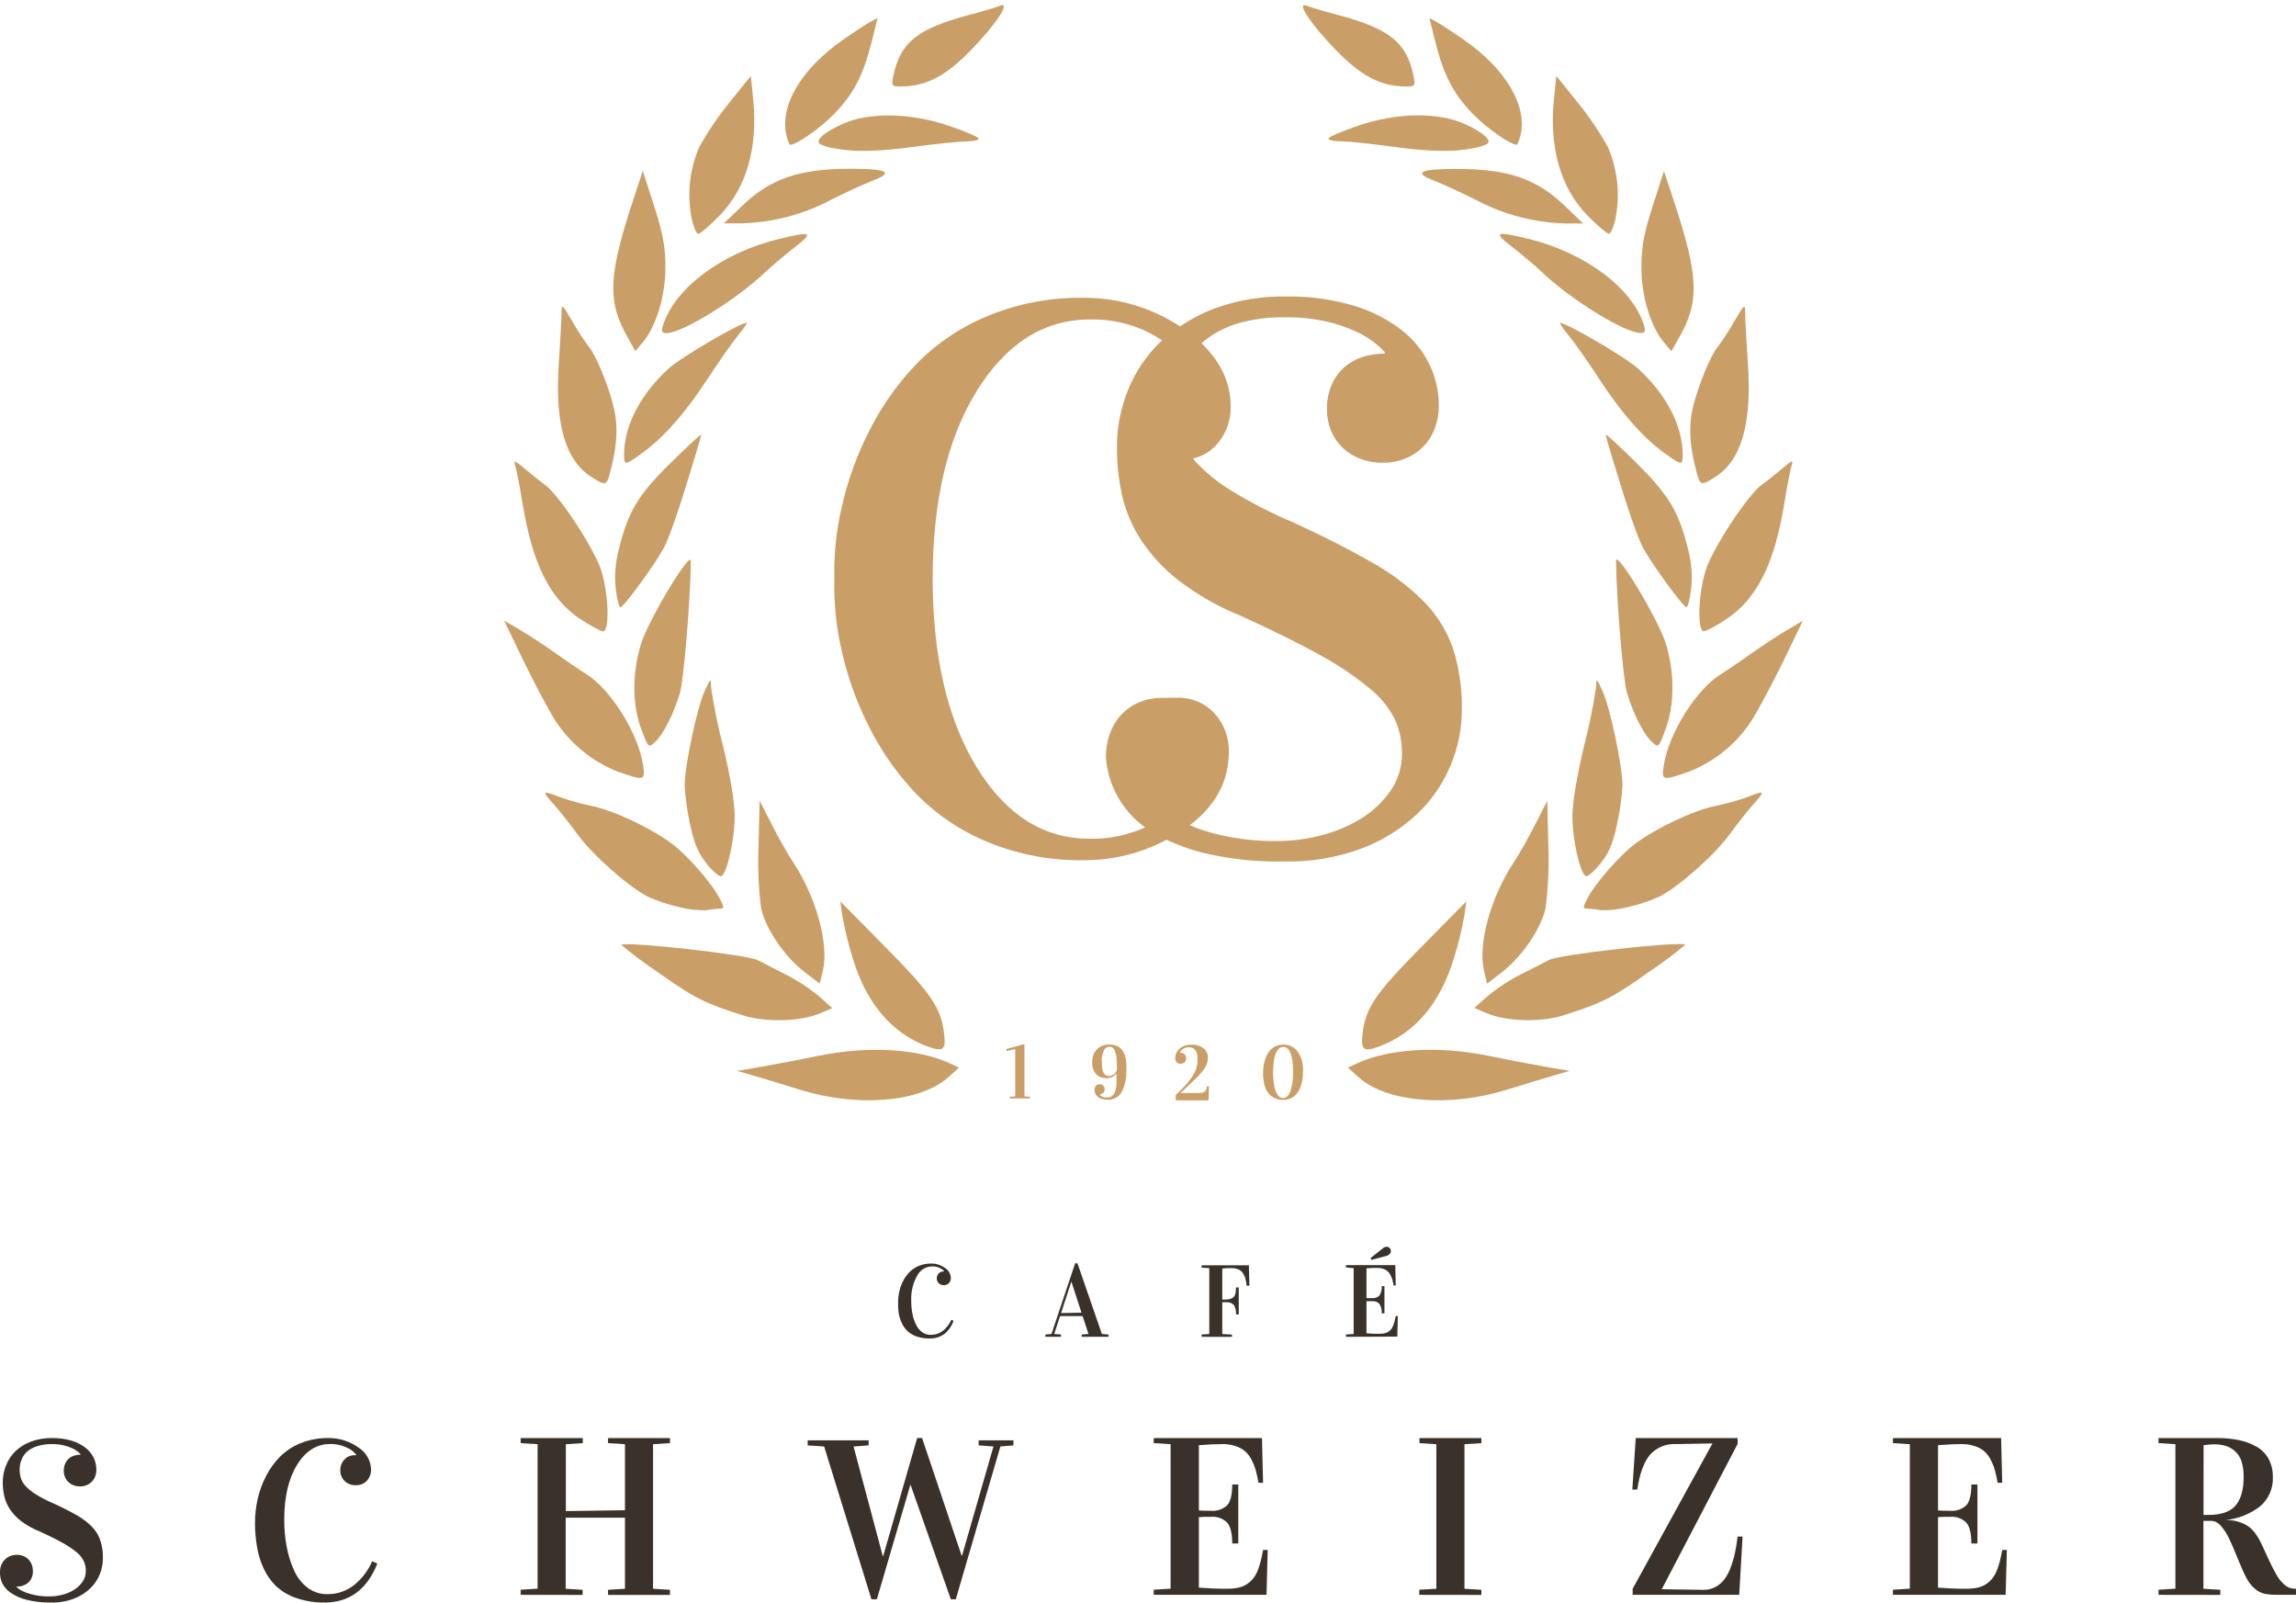 <svg width="364" height="254" viewBox="0 0 364 254" fill="none" xmlns="http://www.w3.org/2000/svg">
<g clip-path="url(#clip0_31_296)">
<path d="M8.199 228.883C7.461 228.874 6.725 228.974 6.017 229.181C5.43 229.341 4.881 229.616 4.401 229.989C3.981 230.336 3.651 230.781 3.441 231.284C3.219 231.811 3.108 232.378 3.114 232.95C3.114 233.378 3.172 233.804 3.288 234.216C3.432 234.692 3.681 235.129 4.016 235.496C4.507 236.021 5.068 236.476 5.682 236.849C6.612 237.423 7.585 237.924 8.592 238.348C10.047 238.996 11.204 239.607 12.186 240.174C13.065 240.662 13.871 241.272 14.579 241.986C15.184 242.602 15.64 243.348 15.911 244.168C16.203 245.087 16.34 246.049 16.318 247.013C16.313 247.874 16.143 248.726 15.816 249.523C15.472 250.37 14.954 251.136 14.296 251.771C13.554 252.468 12.685 253.014 11.735 253.379C10.574 253.817 9.338 254.027 8.097 253.997C6.796 254.026 5.497 253.882 4.234 253.568C3.336 253.353 2.483 252.978 1.717 252.462C1.14 252.073 0.67 251.545 0.349 250.927C0.103 250.381 -0.016 249.787 -5.04521e-06 249.188C-0.003 248.822 0.056 248.458 0.175 248.111C0.295 247.787 0.484 247.492 0.728 247.246C0.958 246.989 1.24 246.786 1.557 246.649C1.914 246.501 2.298 246.429 2.685 246.438C3.041 246.434 3.395 246.5 3.725 246.635C4.024 246.756 4.295 246.939 4.518 247.173C4.738 247.404 4.911 247.676 5.027 247.973C5.148 248.294 5.21 248.634 5.209 248.977C5.231 249.322 5.178 249.667 5.052 249.989C4.926 250.311 4.731 250.601 4.482 250.84C3.964 251.269 3.306 251.492 2.634 251.465V251.538C2.779 251.684 2.94 251.813 3.114 251.924C3.423 252.126 3.755 252.292 4.103 252.418C4.614 252.604 5.14 252.748 5.675 252.848C6.395 252.978 7.126 253.039 7.857 253.029C8.56 253.031 9.26 252.938 9.938 252.753C10.593 252.586 11.216 252.316 11.786 251.953C12.305 251.623 12.751 251.19 13.095 250.68C13.437 250.181 13.615 249.589 13.605 248.984C13.607 248.47 13.505 247.96 13.306 247.486C13.045 246.936 12.665 246.451 12.193 246.067C11.488 245.482 10.725 244.97 9.916 244.539C8.946 243.986 7.683 243.361 6.126 242.662C5.116 242.253 4.165 241.712 3.296 241.054C2.618 240.53 2.03 239.899 1.557 239.185C1.148 238.556 0.85 237.862 0.677 237.133C0.517 236.417 0.436 235.685 0.437 234.951C0.432 234.025 0.61 233.108 0.96 232.251C1.295 231.397 1.811 230.625 2.474 229.989C3.18 229.329 4.011 228.816 4.918 228.483C5.981 228.097 7.105 227.909 8.236 227.93C9.291 227.911 10.343 228.051 11.357 228.345C12.144 228.581 12.883 228.956 13.539 229.451C14.093 229.876 14.541 230.424 14.849 231.051C15.13 231.647 15.277 232.298 15.278 232.957C15.279 233.299 15.22 233.639 15.103 233.961C14.993 234.27 14.822 234.555 14.601 234.798C14.372 235.043 14.095 235.239 13.787 235.373C13.433 235.524 13.051 235.598 12.666 235.591C12.31 235.595 11.956 235.528 11.626 235.394C11.325 235.277 11.05 235.102 10.818 234.878C10.591 234.655 10.413 234.388 10.294 234.092C10.17 233.777 10.108 233.441 10.113 233.103C10.105 232.729 10.174 232.357 10.316 232.011C10.446 231.707 10.639 231.434 10.884 231.211C11.128 230.992 11.416 230.826 11.728 230.724C12.066 230.612 12.419 230.555 12.775 230.556V230.491C12.646 230.349 12.505 230.217 12.353 230.098C12.091 229.879 11.8 229.698 11.488 229.56C11.048 229.353 10.587 229.194 10.113 229.087C9.485 228.945 8.843 228.877 8.199 228.883Z" fill="#39312A"/>
<path d="M40.428 241.404C40.426 240.121 40.568 238.843 40.85 237.592C41.132 236.326 41.579 235.102 42.182 233.954C42.764 232.815 43.517 231.772 44.415 230.862C45.351 229.937 46.464 229.212 47.689 228.73C49.051 228.186 50.507 227.914 51.974 227.93C53.684 227.891 55.362 228.401 56.761 229.385C57.372 229.755 57.881 230.271 58.242 230.887C58.603 231.503 58.804 232.2 58.827 232.914C58.843 233.561 58.612 234.191 58.18 234.674C57.953 234.919 57.675 235.111 57.366 235.237C57.057 235.363 56.723 235.419 56.39 235.402C56.068 235.414 55.746 235.36 55.445 235.245C55.144 235.13 54.869 234.956 54.637 234.732C54.412 234.512 54.236 234.248 54.118 233.956C54 233.665 53.944 233.352 53.953 233.037C53.937 232.407 54.169 231.795 54.6 231.335C54.803 231.113 55.05 230.937 55.326 230.819C55.602 230.701 55.901 230.644 56.201 230.651H56.477V230.586C56.116 230.1 55.631 229.721 55.073 229.487C54.214 229.058 53.262 228.848 52.301 228.876C50.192 228.876 48.453 229.974 47.1 232.164C45.746 234.354 45.062 237.257 45.062 240.858C45.055 242.323 45.189 243.784 45.463 245.223C45.701 246.52 46.102 247.781 46.656 248.977C47.129 250.039 47.862 250.965 48.787 251.669C49.671 252.329 50.748 252.68 51.85 252.666C53.412 252.699 54.936 252.184 56.157 251.211C57.399 250.209 58.376 248.917 59.002 247.449L59.824 247.835C58.165 251.943 55.374 253.997 51.45 253.997C49.911 254.019 48.38 253.773 46.925 253.27C45.742 252.873 44.658 252.228 43.746 251.378C42.915 250.561 42.244 249.596 41.767 248.533C41.276 247.454 40.931 246.314 40.741 245.143C40.531 243.908 40.427 242.657 40.428 241.404Z" fill="#39312A"/>
<path d="M82.544 252.775V251.967L85.229 251.8V228.905L82.544 228.73V227.93H92.395V228.73L89.71 228.905V239.505L99.081 239.367V228.905L96.396 228.73V227.93H106.218V228.73L103.533 228.905V251.815L106.218 251.982V252.789H96.396V251.982L99.081 251.815V240.553H89.681V251.815L92.366 251.982V252.789L82.544 252.775Z" fill="#39312A"/>
<path d="M128.043 229.094V228.294H137.712V229.094L135.319 229.262L139.953 246.635H140.018L145.402 227.923H146.181L152.452 246.569H152.517L157.501 229.262L155.151 229.087V228.287H160.665V229.087L158.599 229.262L151.528 253.481H150.742L144.34 235.293L139.014 253.481H138.156L130.655 229.262L128.043 229.094Z" fill="#39312A"/>
<path d="M182.906 252.775V251.967L185.583 251.8V228.905L182.906 228.73V227.93H200.068L200.243 235.016H199.515C199.403 234.337 199.255 233.664 199.071 233.001C198.907 232.426 198.683 231.87 198.402 231.342C198.154 230.835 197.808 230.382 197.383 230.011C196.942 229.646 196.432 229.371 195.885 229.203C195.204 228.979 194.491 228.871 193.775 228.883C192.805 228.883 191.568 228.941 190.065 229.058V239.403C190.414 239.439 191.047 239.454 191.963 239.454C192.437 239.501 192.916 239.445 193.367 239.29C193.817 239.136 194.229 238.887 194.575 238.559C195.092 237.963 195.354 236.871 195.354 235.293H196.314V244.641H195.354C195.354 243.062 195.092 241.964 194.561 241.346C194.224 241.007 193.817 240.748 193.367 240.586C192.918 240.425 192.438 240.367 191.963 240.414C191.069 240.414 190.436 240.414 190.065 240.465V251.64C191.549 251.756 193.023 251.815 194.488 251.815C195.096 251.821 195.703 251.764 196.299 251.647C196.781 251.554 197.241 251.368 197.653 251.102C198.019 250.863 198.348 250.572 198.627 250.236C198.933 249.87 199.179 249.457 199.355 249.014C199.555 248.526 199.72 248.025 199.85 247.515C199.981 247.013 200.112 246.402 200.25 245.667H200.977L200.788 252.775H182.906Z" fill="#39312A"/>
<path d="M225.007 252.775V251.967L227.714 251.815V228.905L225.036 228.73V227.93H234.851V228.73L232.173 228.905V251.815L234.851 251.982V252.789L225.007 252.775Z" fill="#39312A"/>
<path d="M258.786 236.093L259.324 227.93H275.475V228.854L263.449 251.887L270.084 251.989H270.15C270.795 251.985 271.43 251.822 271.998 251.516C272.553 251.207 273.037 250.783 273.416 250.272C273.837 249.686 274.171 249.041 274.406 248.359C274.684 247.615 274.905 246.851 275.068 246.074C275.228 245.347 275.359 244.488 275.475 243.543H276.261L275.73 252.775H258.837V251.815L271.489 228.781L265.625 228.883C264.846 228.846 264.069 228.988 263.354 229.298C262.639 229.608 262.004 230.079 261.5 230.673C260.583 231.822 259.936 233.634 259.564 236.093H258.786Z" fill="#39312A"/>
<path d="M300.102 252.775V251.967L302.779 251.8V228.905L300.102 228.73V227.93H317.25L317.424 235.016H316.697C316.585 234.337 316.437 233.664 316.253 233.001C316.089 232.426 315.864 231.87 315.584 231.342C315.336 230.835 314.99 230.382 314.565 230.011C314.123 229.646 313.614 229.371 313.066 229.203C312.386 228.979 311.673 228.871 310.957 228.883C309.986 228.883 308.75 228.941 307.246 229.058V239.403C307.595 239.439 308.228 239.454 309.145 239.454C309.619 239.501 310.098 239.445 310.548 239.29C310.999 239.136 311.411 238.887 311.757 238.559C312.273 237.963 312.535 236.871 312.535 235.293H313.496V244.641H312.535C312.535 243.062 312.273 241.964 311.742 241.346C311.406 241.007 310.998 240.748 310.549 240.586C310.099 240.425 309.62 240.367 309.145 240.414C308.25 240.414 307.617 240.414 307.246 240.465V251.64C308.73 251.756 310.205 251.815 311.669 251.815C312.277 251.821 312.884 251.764 313.481 251.647C313.963 251.554 314.422 251.368 314.834 251.102C315.201 250.863 315.529 250.572 315.809 250.236C316.115 249.87 316.36 249.457 316.537 249.014C316.736 248.526 316.902 248.025 317.031 247.515C317.162 247.013 317.293 246.402 317.431 245.667H318.159L317.97 252.775H300.102Z" fill="#39312A"/>
<path d="M342.204 252.775V251.967L344.881 251.8V228.905L342.204 228.73V227.93H351.479C352.652 227.919 353.822 228.029 354.972 228.258C355.95 228.457 356.89 228.811 357.758 229.305C358.555 229.76 359.211 230.424 359.657 231.226C360.12 232.109 360.351 233.095 360.326 234.092C360.371 234.967 360.213 235.841 359.866 236.646C359.519 237.451 358.992 238.165 358.325 238.734C356.757 239.951 354.88 240.707 352.905 240.916C353.774 240.908 354.637 241.069 355.444 241.389C356.091 241.642 356.673 242.038 357.147 242.546C357.627 243.097 358.033 243.709 358.354 244.365C358.609 244.874 358.973 245.653 359.446 246.707C359.919 247.762 360.384 248.686 360.85 249.501C361.149 250.072 361.543 250.589 362.014 251.029C362.305 251.32 362.655 251.545 363.04 251.691C363.352 251.777 363.676 251.819 364 251.815V252.775H361.09C360.39 252.789 359.691 252.733 359.002 252.608C358.439 252.468 357.918 252.196 357.481 251.815C356.925 251.329 356.465 250.741 356.128 250.083C355.735 249.351 355.064 247.811 354.113 245.463C353.975 245.114 353.771 244.663 353.509 244.11C353.173 243.318 352.716 242.581 352.156 241.928C351.939 241.649 351.666 241.419 351.356 241.251C351.086 241.121 350.79 241.054 350.49 241.055H349.326V251.815L352.003 251.982V252.789L342.204 252.775ZM349.34 240.116H350.068C352.134 240.116 353.589 239.614 354.433 238.61C355.277 237.606 355.699 236.103 355.699 234.099C355.716 233.237 355.596 232.378 355.343 231.553C355.136 230.951 354.778 230.412 354.302 229.989C353.881 229.615 353.385 229.334 352.847 229.167C352.254 228.996 351.639 228.913 351.021 228.92C350.461 228.93 349.902 228.978 349.348 229.065L349.34 240.116Z" fill="#39312A"/>
<path d="M142.383 206.418C142.383 205.832 142.449 205.249 142.579 204.679C142.705 204.101 142.908 203.543 143.183 203.02C143.449 202.501 143.792 202.025 144.202 201.609C144.62 201.195 145.114 200.867 145.657 200.641C146.278 200.388 146.943 200.262 147.614 200.27C148.396 200.257 149.161 200.497 149.796 200.954C150.076 201.121 150.309 201.356 150.474 201.637C150.639 201.918 150.731 202.236 150.742 202.562C150.747 202.856 150.64 203.142 150.444 203.362C150.34 203.473 150.214 203.561 150.073 203.618C149.932 203.676 149.781 203.703 149.629 203.697C149.482 203.703 149.335 203.679 149.197 203.626C149.06 203.574 148.934 203.494 148.829 203.391C148.725 203.29 148.644 203.169 148.59 203.035C148.536 202.901 148.511 202.757 148.516 202.613C148.51 202.326 148.617 202.049 148.814 201.841C148.906 201.74 149.018 201.659 149.144 201.605C149.269 201.551 149.405 201.525 149.542 201.529H149.673V201.492C149.503 201.274 149.28 201.103 149.025 200.997C148.635 200.802 148.203 200.707 147.767 200.721C147.271 200.731 146.788 200.876 146.369 201.14C145.95 201.404 145.611 201.777 145.388 202.22C144.719 203.428 144.399 204.798 144.464 206.177C144.459 206.849 144.52 207.519 144.645 208.178C144.751 208.77 144.935 209.344 145.191 209.888C145.406 210.372 145.738 210.795 146.159 211.117C146.561 211.419 147.053 211.577 147.556 211.568C148.269 211.586 148.965 211.348 149.52 210.899C150.089 210.443 150.537 209.853 150.822 209.182L151.193 209.357C150.437 211.219 149.163 212.15 147.374 212.15C146.671 212.162 145.972 212.051 145.307 211.823C144.768 211.642 144.272 211.349 143.852 210.965C143.475 210.589 143.169 210.148 142.95 209.662C142.722 209.172 142.56 208.653 142.47 208.12C142.395 207.556 142.366 206.986 142.383 206.418Z" fill="#39312A"/>
<path d="M165.736 211.881V211.517L166.697 211.437L170.451 200.226H170.814L174.692 211.437L175.74 211.517V211.881H171.491V211.517L172.568 211.437L171.629 208.593H168.057L167.133 211.437L168.21 211.517V211.881H165.736ZM168.217 208.12L171.455 208.054L169.869 203.18H169.832L168.217 208.12Z" fill="#39312A"/>
<path d="M190.494 211.881V211.517L191.716 211.437V200.997L190.494 200.917V200.554H197.995L198.075 203.784H197.631C197.603 203.398 197.54 203.016 197.442 202.642C197.355 202.332 197.218 202.04 197.034 201.776C196.852 201.514 196.6 201.31 196.307 201.187C195.935 201.046 195.54 200.98 195.143 200.99C194.686 200.98 194.228 201.004 193.775 201.063V205.981H194C194.297 205.986 194.594 205.966 194.888 205.923C195.1 205.881 195.301 205.794 195.477 205.668C195.662 205.522 195.791 205.316 195.841 205.086C195.923 204.753 195.959 204.41 195.95 204.068H196.387V208.338H195.95C196.001 207.808 195.876 207.276 195.594 206.825C195.439 206.669 195.252 206.55 195.045 206.477C194.839 206.404 194.618 206.379 194.401 206.403H193.775V211.445L195.31 211.525V211.888L190.494 211.881Z" fill="#39312A"/>
<path d="M213.382 211.881V211.517L214.604 211.437V200.997L213.382 200.888V200.524H221.202L221.275 203.755H220.948C220.896 203.446 220.828 203.14 220.744 202.838C220.668 202.574 220.565 202.318 220.438 202.074C220.321 201.846 220.163 201.641 219.973 201.47C219.771 201.304 219.539 201.178 219.289 201.099C218.979 201.001 218.654 200.954 218.329 200.961C217.878 200.961 217.31 200.961 216.634 201.034V205.755C216.794 205.755 217.085 205.755 217.499 205.755C217.716 205.776 217.934 205.75 218.14 205.68C218.345 205.609 218.534 205.496 218.692 205.348C218.974 204.904 219.099 204.379 219.049 203.856H219.485V208.163H219.049C219.1 207.635 218.972 207.105 218.685 206.657C218.53 206.505 218.344 206.388 218.139 206.315C217.934 206.242 217.716 206.215 217.499 206.235C217.092 206.235 216.772 206.235 216.634 206.235V211.328C217.31 211.379 217.987 211.408 218.649 211.408C218.927 211.409 219.204 211.384 219.478 211.335C219.698 211.289 219.908 211.203 220.097 211.081C220.262 210.971 220.412 210.839 220.54 210.688C220.675 210.518 220.783 210.33 220.86 210.128C220.953 209.906 221.028 209.677 221.086 209.444C221.144 209.218 221.21 208.935 221.268 208.607H221.61L221.522 211.845L213.382 211.881Z" fill="#39312A"/>
<path d="M230.355 102.804C229.396 100.029 227.836 97.499 225.786 95.398C223.349 92.954 220.585 90.86 217.572 89.177C214.211 87.237 210.1 85.142 205.241 82.892C201.759 81.439 198.396 79.719 195.179 77.748C193.075 76.471 191.156 74.912 189.475 73.114C189.344 72.961 189.272 72.823 189.148 72.67C190.582 72.341 191.88 71.579 192.865 70.487C194.353 68.83 195.154 66.668 195.106 64.442C195.106 60.695 193.549 57.363 190.501 54.424C190.581 54.351 190.639 54.257 190.727 54.184C192.336 52.86 194.194 51.871 196.19 51.274C198.646 50.569 201.195 50.238 203.749 50.292C205.978 50.258 208.203 50.49 210.377 50.983C212 51.356 213.58 51.897 215.091 52.598C216.162 53.089 217.166 53.712 218.081 54.453C218.593 54.872 219.079 55.322 219.536 55.799V56.039C218.318 56.03 217.106 56.222 215.95 56.606C214.875 56.958 213.884 57.528 213.04 58.28C212.204 59.05 211.541 59.99 211.097 61.037C210.6 62.22 210.353 63.493 210.37 64.776C210.352 65.942 210.56 67.101 210.981 68.189C211.384 69.2 211.994 70.117 212.77 70.88C213.569 71.657 214.514 72.268 215.55 72.677C216.691 73.129 217.909 73.353 219.136 73.339C220.446 73.368 221.748 73.12 222.956 72.612C224.012 72.163 224.963 71.499 225.748 70.662C226.533 69.826 227.136 68.834 227.517 67.752C227.917 66.649 228.119 65.484 228.114 64.311C228.115 62.044 227.606 59.806 226.622 57.763C225.577 55.606 224.042 53.723 222.141 52.263C219.886 50.545 217.337 49.251 214.618 48.444C211.137 47.422 207.522 46.931 203.895 46.989C200.017 46.924 196.16 47.572 192.516 48.902C190.601 49.635 188.778 50.587 187.082 51.739C182.493 48.713 177.103 47.132 171.607 47.2C166.576 47.142 161.582 48.076 156.911 49.95C152.713 51.612 148.895 54.106 145.686 57.283C142.603 60.41 140.014 63.99 138.01 67.897C135.946 71.848 134.41 76.053 133.442 80.404C132.575 84.13 132.181 87.95 132.27 91.775C132.182 95.597 132.575 99.415 133.442 103.139C134.41 107.49 135.946 111.694 138.01 115.645C140.014 119.555 142.602 123.136 145.686 126.266C148.897 129.438 152.715 131.93 156.911 133.593C161.582 135.466 166.576 136.401 171.607 136.343C176.253 136.392 180.837 135.279 184.943 133.105C186.701 133.923 188.527 134.587 190.399 135.091C194.735 136.151 199.192 136.641 203.655 136.546C207.875 136.634 212.073 135.913 216.022 134.422C219.282 133.174 222.264 131.295 224.796 128.893C227.061 126.715 228.844 124.085 230.027 121.174C231.155 118.439 231.743 115.511 231.759 112.553C231.827 109.248 231.353 105.955 230.355 102.804ZM184.404 110.61C183.082 110.581 181.769 110.828 180.549 111.338C179.46 111.804 178.483 112.496 177.682 113.368C176.901 114.239 176.303 115.258 175.922 116.365C175.515 117.547 175.313 118.789 175.325 120.039C175.487 122.231 176.128 124.36 177.202 126.277C178.277 128.194 179.76 129.852 181.545 131.134C178.773 132.387 175.755 133.004 172.713 132.938C165.438 132.938 159.484 129.167 154.853 121.625C150.221 114.083 147.89 104.14 147.861 91.797C147.861 79.429 150.192 69.486 154.853 61.968C159.514 54.451 165.467 50.672 172.713 50.633C175.989 50.548 179.236 51.264 182.171 52.721C182.964 53.143 183.626 53.551 184.237 53.944C184.186 54.002 184.121 54.046 184.062 54.104C181.81 56.248 180.04 58.847 178.868 61.728C177.662 64.671 177.052 67.824 177.071 71.004C177.068 73.549 177.349 76.087 177.908 78.57C178.492 81.084 179.514 83.475 180.927 85.635C182.556 88.077 184.574 90.237 186.9 92.029C189.882 94.311 193.158 96.178 196.641 97.58C201.976 100.005 206.305 102.154 209.628 104.026C212.397 105.541 215.01 107.327 217.427 109.359C219.042 110.687 220.346 112.353 221.246 114.241C221.931 115.873 222.277 117.628 222.265 119.399C222.29 121.47 221.684 123.501 220.526 125.219C219.34 126.968 217.807 128.454 216.022 129.584C214.069 130.826 211.933 131.757 209.693 132.341C207.365 132.976 204.962 133.299 202.549 133.302C200.017 133.334 197.488 133.122 194.997 132.669C193.167 132.336 191.369 131.85 189.621 131.214C189.257 131.068 188.973 130.93 188.646 130.784C192.938 127.481 194.815 123.618 194.815 119.144C194.861 116.918 194.06 114.757 192.574 113.098C191.802 112.256 190.853 111.594 189.795 111.161C188.738 110.727 187.598 110.531 186.456 110.588L184.404 110.61Z" fill="#CA9E67"/>
<path d="M126.785 172.704C123.875 171.802 120.448 170.762 119.182 170.398L116.876 169.736L120.768 169.067C122.915 168.696 126.974 167.917 129.804 167.335C137.683 165.728 145.569 166.193 150.677 168.579L152.044 169.212L150.335 170.74C145.875 174.734 135.966 175.556 126.785 172.704ZM147.155 165.909C141.423 163.821 137.37 159.078 135.21 151.941C134.522 149.733 133.968 147.486 133.551 145.211L133.223 142.869L140.36 150.1C147.723 157.557 149.229 159.791 149.687 163.96C149.986 166.382 149.498 166.753 147.192 165.909H147.155ZM117.742 160.926C111.638 158.983 110.059 158.176 104.217 154.044C102.235 152.719 100.326 151.289 98.499 149.758C99.299 149.169 118.411 151.301 120.084 152.167C120.543 152.407 122.471 153.374 124.362 154.349C126.327 155.335 128.176 156.535 129.877 157.928L131.943 159.784L130.044 160.598C126.916 161.923 121.423 162.083 117.778 160.926H117.742ZM127.68 154.174C124.355 151.606 121.358 147.219 120.652 143.887C120.246 140.594 120.115 137.272 120.259 133.957L120.426 126.9L122.362 130.697C123.424 132.793 124.922 135.434 125.686 136.576C129.389 142.134 131.463 149.671 130.444 153.891L129.964 155.891L127.68 154.174ZM107.673 143.771C105.942 143.384 104.255 142.821 102.639 142.09C99.445 140.395 93.988 135.543 91.595 132.291C90.307 130.53 88.532 128.297 87.659 127.329C85.862 125.336 85.971 125.241 88.779 126.347C90.407 126.921 92.072 127.383 93.763 127.729C97.182 128.413 103.104 131.192 106.443 133.666C108.975 135.543 112.918 140.061 114.133 142.469C114.861 143.924 114.861 144.026 113.981 144.033C113.308 144.052 112.638 144.132 111.98 144.273C110.528 144.309 109.078 144.14 107.673 143.771ZM112.111 136.969C110.736 135.324 110.074 133.797 109.412 130.705C108.958 128.67 108.666 126.602 108.539 124.521C108.539 121.502 110.474 112.306 111.667 109.643C112.671 107.402 112.686 107.395 112.737 109.003C113.199 112.112 113.831 115.194 114.628 118.235C115.785 122.993 116.476 127.169 116.476 129.402C116.476 132.931 115.312 138.271 114.395 138.86C114.104 139.049 113.071 138.169 112.074 136.969H112.111ZM97.975 122.316C93.936 120.733 90.487 117.937 88.103 114.314C87.077 112.735 84.814 108.494 83.083 104.914L79.918 98.367L82.421 99.822C83.788 100.629 86.306 102.281 88.015 103.495C89.725 104.71 91.944 106.216 92.97 106.857C96.804 109.243 101.162 116.198 101.94 121.189C102.333 123.771 102.158 123.771 97.975 122.316ZM101.664 115.572C100.209 111.666 100.209 106.726 101.613 102.091C102.748 98.33 109.557 87.024 109.528 88.945C109.448 95.267 108.386 107.941 107.775 109.919C106.734 113.288 105.134 116.424 103.839 117.624C102.791 118.562 102.755 118.526 101.664 115.536V115.572ZM91.966 98.112C87.121 94.845 84.385 89.316 82.821 79.655C82.384 76.934 81.853 74.249 81.65 73.682C81.359 72.889 81.715 73.027 83.177 74.278C84.232 75.173 85.673 76.323 86.386 76.825C88.619 78.411 94.301 87.075 95.341 90.48C96.513 94.329 96.666 100.069 95.589 100.069C95.189 100.04 93.559 99.159 91.966 98.083V98.112ZM97.619 93.368C97.392 91.228 97.565 89.065 98.128 86.988C99.583 81.066 101.213 78.374 106.371 73.318C108.997 70.743 111.151 68.756 111.151 68.909C111.151 69.062 110.765 70.451 110.299 72.001C107.724 80.579 106.109 85.286 105.156 87.003C103.701 89.651 98.841 96.271 98.361 96.271C98.15 96.242 97.815 94.933 97.619 93.339V93.368ZM93.85 75.668C89.616 73.02 87.928 67.17 88.597 57.48C88.823 54.17 89.012 50.692 89.019 49.746C89.019 48.073 89.085 48.109 90.838 51.099C91.607 52.455 92.457 53.762 93.385 55.014C94.476 56.25 96.564 61.379 97.328 64.682C98.004 67.592 97.837 70.641 96.789 74.62C96.185 77.007 96.084 77.043 93.85 75.668ZM98.943 72.03C98.943 67.44 101.576 62.405 106.123 58.309C108.037 56.585 117.327 51.158 118.375 51.158C118.528 51.158 117.909 52.074 116.985 53.195C116.061 54.315 113.879 57.429 112.133 60.114C108.616 65.497 105.161 69.406 101.766 71.841C99.081 73.784 98.943 73.791 98.943 72.045V72.03ZM99.67 53.77C96.236 47.811 96.375 43.933 100.398 31.653L101.911 27.084L103.701 32.657C105.112 37.022 105.49 39.103 105.49 42.384C105.49 46.945 104.035 51.703 101.911 54.25L100.725 55.654L99.67 53.77ZM105.112 51.587C106.938 45.687 114.475 40.056 123.446 37.888C128.713 36.615 129.084 36.811 125.956 39.219C124.413 40.412 122.318 42.195 121.263 43.191C116.825 47.44 108.168 52.787 105.694 52.802C104.923 52.802 104.799 52.54 105.098 51.58L105.112 51.587ZM109.681 34.752C108.881 30.905 109.293 26.905 110.86 23.301C112.241 20.825 113.835 18.473 115.625 16.273L119.03 12.046L119.393 15.589C120.208 23.366 118.346 29.827 114.039 34.214C112.496 35.778 110.99 37.058 110.699 37.058C110.408 37.058 109.972 36.025 109.681 34.752ZM117.604 32.679C122.129 28.314 126.661 26.735 134.911 26.749C140.731 26.749 141.772 27.324 138.36 28.634C136.956 29.172 133.9 30.576 131.572 31.762C127.253 34.021 122.476 35.265 117.604 35.4H114.759L117.604 32.679ZM132.227 23.505C131.415 23.395 130.628 23.149 129.899 22.777C129.295 22.159 130.757 20.922 133.573 19.649C137.807 17.743 144.391 17.866 150.517 19.962C153.07 20.835 155.151 21.737 155.151 21.977C155.151 22.217 154.263 22.406 153.165 22.413C152.066 22.421 148.56 22.777 145.351 23.214C139.116 24.058 135.421 24.138 132.212 23.497L132.227 23.505ZM124.697 21.518C123.54 16.782 127.01 10.911 133.725 6.241C135.45 5.047 137.363 3.796 137.989 3.461L139.131 2.843L138.185 6.641C136.854 11.937 135.362 14.818 132.285 18.019C130.102 20.282 126.319 22.945 125.272 22.945C125.133 22.937 124.886 22.297 124.697 21.518ZM141.648 11.937C142.754 6.684 145.489 4.516 153.812 2.319C155.857 1.781 157.966 1.155 158.505 0.922C160.367 0.144 157.952 3.833 153.827 8.045C149.862 12.112 146.755 13.705 142.812 13.705C141.357 13.705 141.292 13.61 141.648 11.937Z" fill="#CA9E67"/>
<path d="M215.39 170.74L213.687 169.212L215.048 168.579C220.14 166.193 228.041 165.727 235.92 167.335C238.75 167.917 242.81 168.696 244.956 169.067L248.848 169.736L246.542 170.398C245.276 170.762 241.857 171.802 238.939 172.704C229.758 175.556 219.849 174.734 215.39 170.74ZM216.001 163.96C216.459 159.791 217.965 157.557 225.327 150.1L232.472 142.869L232.137 145.211C231.72 147.486 231.166 149.733 230.478 151.941C228.296 159.078 224.265 163.821 218.532 165.909C216.226 166.753 215.739 166.382 216.001 163.96ZM235.644 160.569L233.745 159.755L235.811 157.899C237.511 156.506 239.361 155.306 241.326 154.32C243.217 153.374 245.145 152.407 245.603 152.137C247.277 151.272 266.389 149.14 267.189 149.729C265.363 151.262 263.454 152.692 261.471 154.014C255.65 158.147 254.05 158.954 247.953 160.897C244.301 162.083 238.808 161.923 235.644 160.569ZM235.76 155.913L235.28 153.913C234.261 149.678 236.335 142.156 240.038 136.598C240.802 135.455 242.3 132.814 243.363 130.719L245.298 126.922L245.465 133.979C245.596 137.288 245.452 140.602 245.036 143.887C244.308 147.219 241.333 151.606 238.008 154.174L235.76 155.913ZM253.781 144.273C253.123 144.132 252.453 144.052 251.78 144.033C250.914 144.033 250.9 143.902 251.627 142.469C252.842 140.061 256.785 135.543 259.317 133.666C262.656 131.192 268.578 128.413 272.005 127.729C273.694 127.383 275.356 126.921 276.981 126.347C279.79 125.241 279.891 125.336 278.102 127.329C277.229 128.297 275.454 130.53 274.166 132.291C271.772 135.557 266.316 140.395 263.122 142.09C261.506 142.821 259.819 143.384 258.088 143.771C256.683 144.14 255.233 144.309 253.781 144.273ZM251.365 138.846C250.456 138.271 249.277 132.931 249.285 129.388C249.285 127.154 250.012 122.978 251.133 118.22C251.93 115.18 252.561 112.098 253.024 108.988C253.075 107.38 253.09 107.388 254.094 109.628C255.294 112.291 257.222 121.487 257.222 124.506C257.094 126.587 256.802 128.655 256.349 130.69C255.687 133.782 255.025 135.31 253.657 136.954C252.653 138.169 251.627 139.049 251.365 138.846ZM263.784 121.232C264.563 116.242 268.92 109.286 272.754 106.9C273.78 106.26 276.006 104.754 277.709 103.539C279.411 102.324 281.936 100.673 283.311 99.865L285.806 98.41L282.649 104.958C280.91 108.493 278.64 112.749 277.622 114.314C275.234 117.944 271.776 120.741 267.727 122.316C263.566 123.771 263.362 123.771 263.784 121.232ZM261.885 117.595C260.59 116.394 258.975 113.23 257.949 109.89C257.338 107.911 256.283 95.238 256.196 88.916C256.196 86.995 262.977 98.301 264.112 102.062C265.508 106.697 265.487 111.636 264.061 115.543C262.969 118.526 262.933 118.562 261.907 117.588L261.885 117.595ZM270.135 100.047C269.059 100.047 269.211 94.307 270.383 90.458C271.423 87.053 277.105 78.389 279.339 76.803C280.066 76.301 281.521 75.151 282.547 74.256C284.002 73.005 284.366 72.867 284.075 73.66C283.871 74.227 283.347 76.912 282.903 79.633C281.339 89.294 278.604 94.823 273.758 98.09C272.165 99.159 270.536 100.04 270.135 100.04V100.047ZM267.364 96.249C266.883 96.249 262.031 89.629 260.569 86.981C259.615 85.264 258 80.557 255.425 71.979C254.959 70.43 254.574 69.069 254.574 68.887C254.574 68.705 256.756 70.721 259.354 73.296C264.512 78.389 266.134 81.044 267.596 86.966C268.159 89.043 268.332 91.207 268.106 93.347C267.909 94.933 267.575 96.242 267.364 96.242V96.249ZM268.906 74.606C267.858 70.626 267.691 67.578 268.368 64.668C269.131 61.365 271.219 56.236 272.311 54.999C273.238 53.747 274.088 52.44 274.857 51.085C276.61 48.095 276.661 48.058 276.676 49.732C276.676 50.678 276.872 54.155 277.098 57.465C277.767 67.178 276.079 73.027 271.845 75.653C269.641 77.043 269.539 77.006 268.906 74.598V74.606ZM263.944 71.863C260.549 69.438 257.096 65.529 253.584 60.135C251.831 57.451 249.641 54.315 248.724 53.217C247.808 52.118 247.182 51.179 247.335 51.179C248.383 51.179 257.673 56.607 259.586 58.331C264.133 62.427 266.767 67.461 266.767 72.052C266.767 73.791 266.643 73.784 263.944 71.856V71.863ZM264.985 55.676L263.799 54.271C261.667 51.725 260.227 46.996 260.227 42.406C260.227 39.124 260.598 37.066 262.009 32.679L263.799 27.106L265.312 31.675C269.364 43.955 269.502 47.833 266.039 53.791L264.985 55.676ZM260.045 52.766C257.571 52.766 248.914 47.404 244.476 43.155C243.443 42.158 241.333 40.376 239.783 39.183C236.655 36.775 237.026 36.578 242.293 37.851C251.264 40.034 258.801 45.65 260.627 51.55C260.925 52.54 260.801 52.802 260.045 52.795V52.766ZM256.087 34.745C255.825 36.018 255.359 37.051 255.068 37.051C254.777 37.051 253.242 35.742 251.722 34.206C247.415 29.841 245.553 23.359 246.367 15.582L246.738 12.039L250.136 16.266C251.925 18.466 253.52 20.817 254.901 23.294C256.47 26.896 256.884 30.897 256.087 34.745ZM250.994 35.421H248.15C243.278 35.287 238.5 34.043 234.181 31.784C231.853 30.598 228.798 29.194 227.401 28.655C223.982 27.346 225.022 26.786 230.849 26.771C239.092 26.771 243.625 28.314 248.15 32.7L250.994 35.421ZM220.402 23.199C217.201 22.763 213.68 22.399 212.589 22.399C211.497 22.399 210.602 22.202 210.602 21.962C210.602 21.722 212.683 20.82 215.237 19.947C221.362 17.852 227.947 17.728 232.181 19.634C234.996 20.907 236.458 22.144 235.855 22.763C235.125 23.134 234.338 23.38 233.527 23.49C230.304 24.138 226.615 24.058 220.388 23.199H220.402ZM240.467 22.937C239.419 22.937 235.629 20.274 233.454 18.012C230.376 14.811 228.885 11.93 227.554 6.633L226.608 2.865L227.75 3.483C228.376 3.818 230.296 5.069 232.013 6.262C238.728 10.911 242.199 16.782 241.042 21.54C240.809 22.297 240.576 22.937 240.453 22.937H240.467ZM222.912 13.705C218.969 13.705 215.87 12.112 211.897 8.045C207.772 3.818 205.35 0.144 207.219 0.922C207.758 1.155 209.868 1.781 211.912 2.319C220.235 4.502 222.97 6.684 224.076 11.937C224.433 13.61 224.367 13.705 222.912 13.705Z" fill="#CA9E67"/>
<path d="M159.523 166.28L162.084 165.553H162.412V173.774L163.306 173.832V174.101H160.054V173.832L160.949 173.774V166.266L159.589 166.593L159.523 166.28Z" fill="#CA9E67"/>
<path d="M173.15 168.281C173.146 168.036 173.173 167.791 173.23 167.553C173.291 167.298 173.389 167.053 173.521 166.826C173.658 166.586 173.832 166.37 174.037 166.185C174.262 165.98 174.527 165.824 174.816 165.727C175.159 165.607 175.521 165.548 175.885 165.553C176.203 165.547 176.521 165.594 176.824 165.691C177.072 165.764 177.306 165.88 177.515 166.033C177.708 166.179 177.873 166.359 178.002 166.564C178.128 166.766 178.233 166.98 178.315 167.204C178.394 167.441 178.452 167.684 178.49 167.932C178.531 168.172 178.558 168.415 178.57 168.659C178.57 168.877 178.57 169.12 178.57 169.387C178.648 170.658 178.397 171.928 177.842 173.075C177.618 173.468 177.289 173.791 176.892 174.008C176.495 174.225 176.046 174.328 175.594 174.305C175.289 174.308 174.985 174.266 174.692 174.181C174.474 174.124 174.269 174.025 174.088 173.89C173.947 173.776 173.826 173.638 173.732 173.482C173.654 173.356 173.596 173.219 173.557 173.075C173.529 172.963 173.514 172.848 173.513 172.733C173.509 172.507 173.586 172.288 173.732 172.115C173.807 172.021 173.904 171.948 174.014 171.901C174.125 171.854 174.245 171.835 174.365 171.846C174.465 171.843 174.564 171.861 174.657 171.899C174.749 171.936 174.833 171.992 174.903 172.064C174.976 172.141 175.034 172.233 175.071 172.333C175.108 172.433 175.126 172.539 175.121 172.646C175.127 172.749 175.11 172.853 175.073 172.95C175.035 173.046 174.977 173.134 174.903 173.206C174.756 173.36 174.556 173.451 174.343 173.461C174.43 173.619 174.569 173.742 174.736 173.81C174.965 173.91 175.213 173.96 175.463 173.955C175.635 173.957 175.807 173.935 175.973 173.89C176.121 173.847 176.257 173.767 176.365 173.657C176.466 173.553 176.558 173.441 176.642 173.322C176.734 173.178 176.798 173.018 176.831 172.85C176.882 172.639 176.918 172.457 176.947 172.297C176.976 172.137 176.991 171.918 177.006 171.627C177.02 171.336 177.006 171.103 177.006 170.9C177.006 170.696 177.006 170.456 177.006 170.107C176.85 170.35 176.631 170.546 176.373 170.674C176.093 170.821 175.779 170.894 175.463 170.885C175.084 170.893 174.707 170.821 174.357 170.674C174.07 170.538 173.82 170.333 173.63 170.078C173.448 169.822 173.312 169.537 173.23 169.234C173.163 168.921 173.136 168.6 173.15 168.281ZM174.692 168.164C174.692 168.404 174.692 168.601 174.692 168.768C174.692 168.935 174.692 169.11 174.736 169.314C174.757 169.485 174.796 169.653 174.852 169.816C174.903 169.947 174.969 170.071 175.049 170.187C175.127 170.306 175.238 170.4 175.369 170.456C175.514 170.517 175.67 170.547 175.827 170.543C176.113 170.541 176.389 170.438 176.605 170.252C176.843 170.074 177.008 169.815 177.071 169.525V169.103C177.076 168.57 177.047 168.038 176.984 167.51C176.95 167.169 176.864 166.835 176.729 166.52C176.651 166.334 176.529 166.169 176.373 166.04C176.247 165.946 176.094 165.894 175.936 165.894C175.733 165.892 175.534 165.951 175.365 166.064C175.196 166.177 175.065 166.339 174.99 166.527C174.756 167.035 174.641 167.59 174.656 168.15L174.692 168.164Z" fill="#CA9E67"/>
<path d="M200.243 170.07C200.242 169.607 200.283 169.144 200.366 168.688C200.443 168.265 200.57 167.852 200.745 167.459C200.899 167.099 201.107 166.765 201.363 166.469C201.619 166.184 201.934 165.956 202.285 165.802C202.636 165.648 203.016 165.57 203.4 165.574C203.856 165.552 204.311 165.645 204.723 165.843C205.134 166.041 205.49 166.339 205.757 166.709C206.349 167.615 206.637 168.685 206.579 169.765C206.582 170.215 206.551 170.665 206.485 171.111C206.418 171.532 206.306 171.944 206.15 172.34C206.012 172.715 205.813 173.064 205.561 173.373C205.317 173.667 205.011 173.903 204.666 174.065C204.281 174.243 203.861 174.333 203.436 174.326C202.793 174.348 202.159 174.159 201.632 173.788C201.143 173.42 200.775 172.913 200.577 172.333C200.339 171.603 200.226 170.838 200.243 170.07ZM201.836 169.867C201.823 170.598 201.879 171.329 202.003 172.049C202.077 172.564 202.252 173.059 202.52 173.504C202.608 173.662 202.735 173.793 202.89 173.886C203.044 173.979 203.22 174.031 203.4 174.035C203.909 174.035 204.309 173.679 204.579 172.959C204.895 171.968 205.036 170.928 204.993 169.889C204.993 167.255 204.477 165.931 203.436 165.931C203.268 165.931 203.102 165.976 202.956 166.062C202.782 166.166 202.632 166.307 202.52 166.477C202.369 166.702 202.249 166.947 202.163 167.204C202.046 167.574 201.966 167.954 201.923 168.339C201.863 168.846 201.833 169.356 201.836 169.867Z" fill="#CA9E67"/>
<path d="M186.311 167.684C186.313 167.507 186.34 167.33 186.391 167.16C186.455 166.962 186.545 166.774 186.66 166.6C186.793 166.407 186.955 166.235 187.14 166.091C187.362 165.931 187.608 165.806 187.867 165.72C188.208 165.621 188.561 165.572 188.915 165.574C189.579 165.544 190.234 165.741 190.77 166.135C191.002 166.307 191.189 166.532 191.316 166.792C191.442 167.051 191.505 167.337 191.498 167.626C191.499 168.181 191.346 168.725 191.054 169.197C190.598 169.883 190.058 170.509 189.446 171.06C188.093 172.369 187.327 173.097 187.147 173.242H189.563C189.846 173.242 190.072 173.242 190.239 173.242C190.402 173.23 190.563 173.201 190.719 173.155C190.848 173.126 190.966 173.064 191.061 172.973C191.138 172.879 191.199 172.773 191.243 172.66C191.298 172.506 191.33 172.344 191.338 172.18H191.665L191.607 174.399H186.398V173.541C186.856 173.131 187.293 172.699 187.707 172.246C188.112 171.82 188.489 171.368 188.835 170.892C189.05 170.598 189.24 170.287 189.403 169.961C189.542 169.686 189.647 169.396 189.715 169.096C189.774 168.856 189.816 168.613 189.839 168.368C189.851 168.147 189.851 167.926 189.839 167.706C189.874 167.245 189.745 166.786 189.475 166.411C189.352 166.27 189.198 166.159 189.025 166.086C188.853 166.013 188.666 165.98 188.479 165.989C188.286 165.988 188.095 166.018 187.911 166.076C187.754 166.132 187.606 166.213 187.475 166.316C187.369 166.4 187.274 166.495 187.191 166.6C187.125 166.683 187.073 166.777 187.038 166.877H187.184C187.3 166.87 187.416 166.888 187.524 166.93C187.633 166.972 187.731 167.036 187.813 167.119C187.894 167.201 187.958 167.3 187.999 167.409C188.039 167.517 188.057 167.634 188.049 167.75C188.052 167.864 188.032 167.977 187.99 168.083C187.947 168.189 187.883 168.286 187.802 168.366C187.721 168.446 187.624 168.509 187.518 168.551C187.412 168.593 187.298 168.612 187.184 168.608C187.061 168.615 186.938 168.595 186.824 168.55C186.71 168.504 186.606 168.435 186.522 168.346C186.444 168.256 186.385 168.15 186.349 168.037C186.312 167.923 186.299 167.803 186.311 167.684Z" fill="#CA9E67"/>
<path d="M217.296 199.39L219.202 197.884C219.373 197.728 219.59 197.631 219.82 197.607C219.994 197.607 220.161 197.669 220.293 197.782C220.364 197.847 220.42 197.927 220.456 198.017C220.493 198.106 220.509 198.202 220.504 198.298C220.503 198.39 220.483 198.481 220.446 198.565C220.408 198.649 220.354 198.724 220.286 198.786C220.15 198.923 219.979 199.019 219.791 199.062L217.412 199.695L217.296 199.39Z" fill="#39312A"/>
</g>
<defs>
<clipPath id="clip0_31_296">
<rect width="364" height="253.17" fill="white" transform="translate(0 0.82)"/>
</clipPath>
</defs>
</svg>
